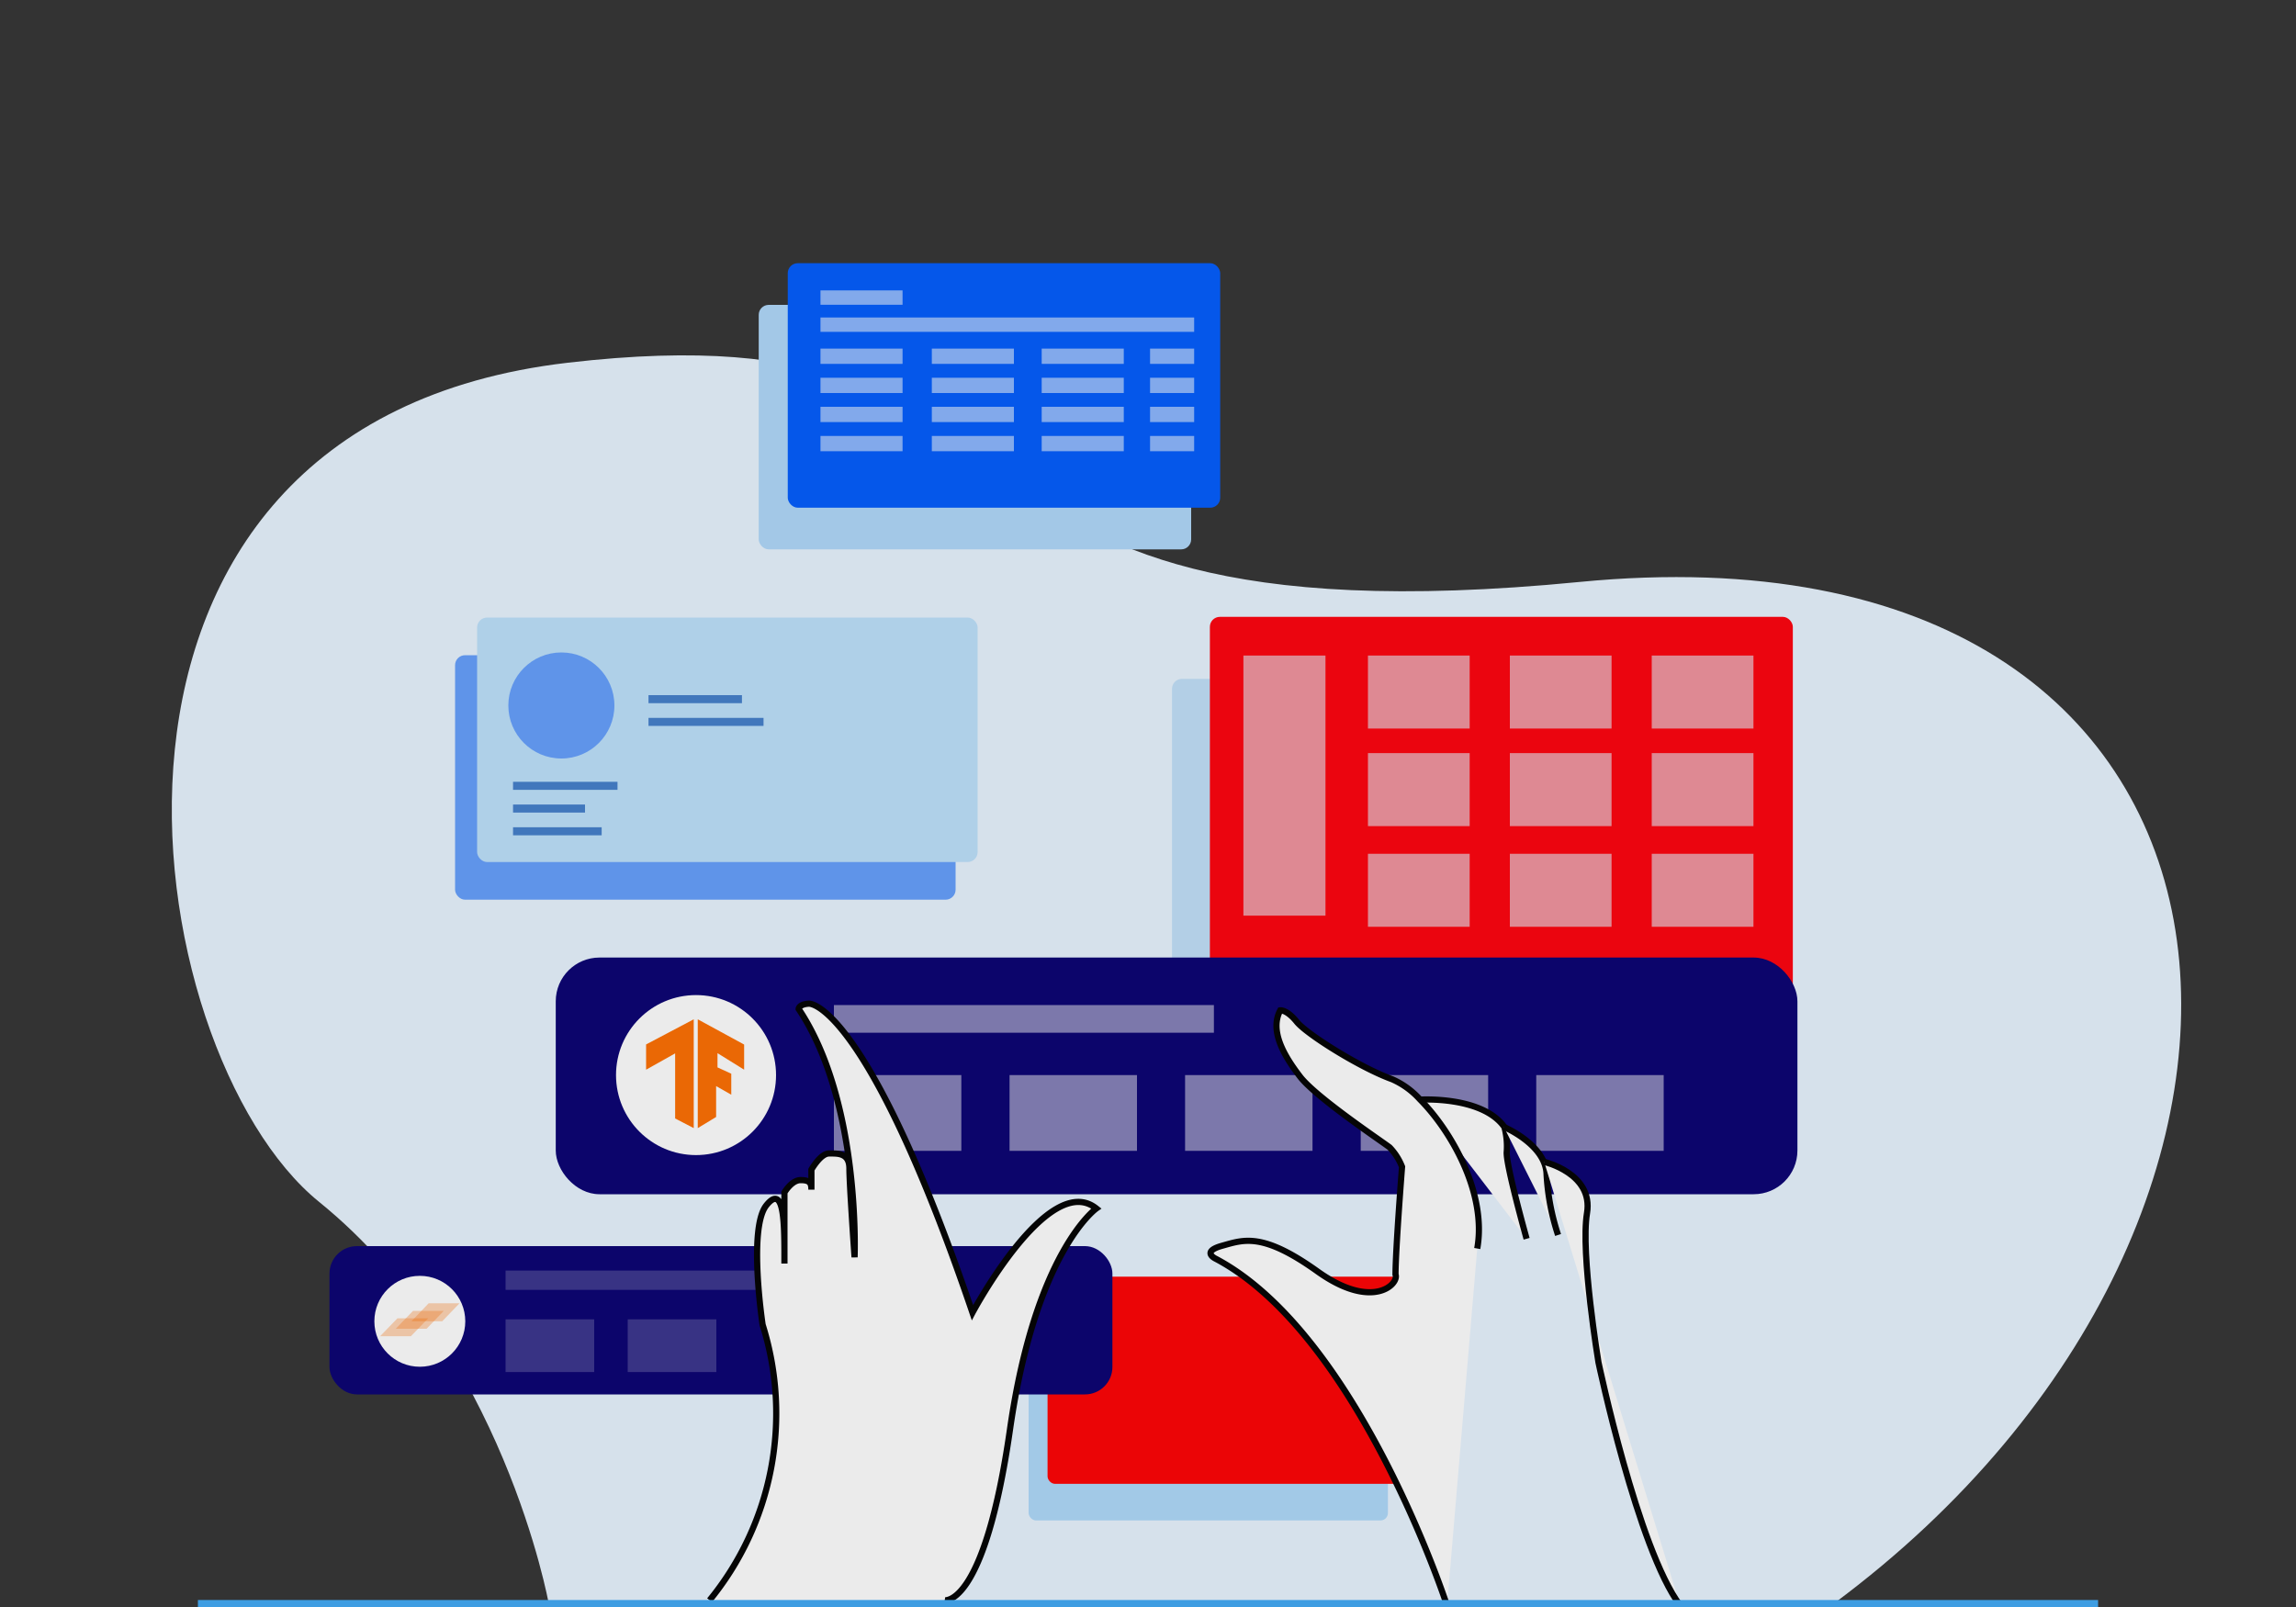 <svg id="图层_1" data-name="图层 1" xmlns="http://www.w3.org/2000/svg" viewBox="0 0 200 140"><rect x="0" y="0" width="200" height="140" fill="#333333" stroke="none"/><defs><style>.cls-1{opacity:0.9;}.cls-10,.cls-2{fill:#e8f4ff;}.cls-3{fill:#aed9fb;}.cls-4{fill:#ff0001;}.cls-5{fill:#427ecb;}.cls-6{fill:#649ffd;}.cls-7{fill:#bde1fc;}.cls-8{fill:#c1e0fa;}.cls-9{fill:#ff000b;}.cls-10{opacity:0.6;}.cls-11{fill:#afd8fb;}.cls-12{fill:#005bfe;}.cls-13{fill:#080071;}.cls-14,.cls-16,.cls-17,.cls-19{fill:#fff;}.cls-15,.cls-18{fill:#fe6e00;}.cls-16{opacity:0.5;}.cls-17{opacity:0.2;}.cls-18{opacity:0.3;}.cls-19{stroke:#000;stroke-miterlimit:10;stroke-width:0.54px;}.cls-20{fill:#3fa9f5;}</style></defs><title>占位插画</title><g class="cls-1"><path class="cls-2" d="M47.8,139.71s-3.95-22-20-35S3.1,37,49.46,31.6s25.47,25.21,88.12,19.1,68,55,22.16,89Z"/><rect class="cls-3" x="89.6" y="114.41" width="31.3" height="18.05" rx="0.65"/><rect class="cls-4" x="91.25" y="111.22" width="31.3" height="18.05" rx="0.65"/><rect class="cls-5" x="45.5" y="68.82" width="11.81" height="0.7"/><rect class="cls-6" x="39.64" y="57.08" width="43.6" height="21.3" rx="0.87"/><rect class="cls-7" x="41.56" y="53.8" width="43.6" height="21.3" rx="0.87"/><circle class="cls-6" cx="48.9" cy="61.46" r="4.62"/><rect class="cls-5" x="56.49" y="60.56" width="8.14" height="0.7"/><rect class="cls-5" x="56.49" y="62.54" width="10.02" height="0.7"/><rect class="cls-5" x="44.69" y="68.11" width="9.1" height="0.7"/><rect class="cls-5" x="44.69" y="70.09" width="6.27" height="0.7"/><rect class="cls-5" x="44.69" y="72.07" width="7.72" height="0.7"/><rect class="cls-8" x="102.09" y="59.14" width="50.78" height="33.76" rx="0.87"/><rect class="cls-9" x="105.39" y="53.74" width="50.78" height="33.76" rx="0.87"/><rect class="cls-10" x="108.31" y="57.11" width="7.15" height="22.66"/><rect class="cls-10" x="119.16" y="57.11" width="8.86" height="6.36"/><rect class="cls-10" x="131.52" y="57.11" width="8.86" height="6.36"/><rect class="cls-10" x="143.88" y="57.11" width="8.86" height="6.36"/><rect class="cls-10" x="119.16" y="65.61" width="8.86" height="6.36"/><rect class="cls-10" x="131.52" y="65.61" width="8.86" height="6.36"/><rect class="cls-10" x="143.88" y="65.61" width="8.86" height="6.36"/><rect class="cls-10" x="119.16" y="74.38" width="8.86" height="6.36"/><rect class="cls-10" x="131.52" y="74.38" width="8.86" height="6.36"/><rect class="cls-10" x="143.88" y="74.38" width="8.86" height="6.36"/><rect class="cls-11" x="66.09" y="26.56" width="37.67" height="21.3" rx="0.87"/><rect class="cls-12" x="68.62" y="22.93" width="37.67" height="21.3" rx="0.87"/><rect class="cls-10" x="71.47" y="25.3" width="7.15" height="1.25"/><rect class="cls-10" x="71.47" y="27.66" width="32.55" height="1.25"/><rect class="cls-10" x="71.47" y="30.37" width="7.15" height="1.33"/><rect class="cls-10" x="81.17" y="30.37" width="7.15" height="1.33"/><rect class="cls-10" x="90.74" y="30.37" width="7.15" height="1.33"/><rect class="cls-10" x="100.18" y="30.37" width="3.84" height="1.33"/><rect class="cls-10" x="71.47" y="32.91" width="7.15" height="1.33"/><rect class="cls-10" x="81.17" y="32.91" width="7.15" height="1.33"/><rect class="cls-10" x="90.74" y="32.91" width="7.15" height="1.33"/><rect class="cls-10" x="100.18" y="32.91" width="3.84" height="1.33"/><rect class="cls-10" x="71.47" y="35.44" width="7.15" height="1.33"/><rect class="cls-10" x="81.17" y="35.44" width="7.15" height="1.33"/><rect class="cls-10" x="90.74" y="35.44" width="7.15" height="1.33"/><rect class="cls-10" x="100.18" y="35.44" width="3.84" height="1.33"/><rect class="cls-10" x="71.47" y="37.98" width="7.15" height="1.33"/><rect class="cls-10" x="81.17" y="37.98" width="7.15" height="1.33"/><rect class="cls-10" x="90.74" y="37.98" width="7.15" height="1.33"/><rect class="cls-10" x="100.18" y="37.98" width="3.84" height="1.33"/><rect class="cls-13" x="48.41" y="83.42" width="108.16" height="20.62" rx="3.81"/><circle class="cls-14" cx="60.63" cy="93.66" r="6.97"/><polygon class="cls-15" points="56.28 90.99 56.28 93.19 58.81 91.77 58.81 97.44 60.43 98.28 60.43 88.8 56.28 90.99"/><polygon class="cls-15" points="60.78 88.8 60.78 98.28 62.38 97.31 62.38 94.62 63.7 95.37 63.7 93.54 62.5 92.99 62.5 91.75 64.82 93.19 64.82 91 60.78 88.8"/><rect class="cls-16" x="72.64" y="87.56" width="33.1" height="2.41"/><rect class="cls-16" x="72.64" y="93.66" width="11.1" height="6.6"/><rect class="cls-16" x="87.94" y="93.66" width="11.1" height="6.6"/><rect class="cls-16" x="103.23" y="93.66" width="11.1" height="6.6"/><rect class="cls-16" x="118.53" y="93.66" width="11.1" height="6.6"/><rect class="cls-17" x="65.8" y="107.09" width="7.72" height="4.59"/><rect class="cls-16" x="133.82" y="93.66" width="11.1" height="6.6"/><rect class="cls-13" x="28.7" y="108.56" width="68.2" height="12.92" rx="2.39"/><circle class="cls-14" cx="36.57" cy="115.11" r="3.96"/><rect class="cls-17" x="44.04" y="110.69" width="23.03" height="1.68"/><rect class="cls-17" x="44.04" y="114.94" width="7.72" height="4.59"/><rect class="cls-17" x="54.68" y="114.94" width="7.72" height="4.59"/><rect class="cls-17" x="75.96" y="114.94" width="7.72" height="4.59"/><polygon class="cls-18" points="35.79 116.41 33.11 116.41 34.62 114.85 37.3 114.85 35.79 116.41"/><polygon class="cls-18" points="37.16 115.76 34.47 115.76 35.98 114.2 38.66 114.2 37.16 115.76"/><polygon class="cls-18" points="38.52 115.11 35.84 115.11 37.34 113.54 40.03 113.54 38.52 115.11"/><path class="cls-19" d="M123.68,95.8s5.42-.35,7.36,2.38a6.44,6.44,0,0,1,.21,2.15c-.12,1,1.73,7.59,1.73,7.59"/><path class="cls-19" d="M131,98.18s3.66,1.53,3.72,4.15a20.43,20.43,0,0,0,1,5.26"/><path class="cls-19" d="M61.81,139.41a25.72,25.72,0,0,0,4.62-24S65.15,107,66.76,105s1.57,1.78,1.57,5.08v-6.19s.62-1.08,1.41-1.08.94.25.94.83V101.9s.79-1.41,1.53-1.41,1.78-.08,1.78,1.32.45,7.72.45,7.72S75,96,69.57,87.9c0,0,0-.4.86-.46s5.91,2.32,14.28,26.92c0,0,6.62-12.42,10.79-9.08,0,0-5.29,3.72-7.52,19.24s-5.69,14.89-5.69,14.89"/><path class="cls-19" d="M134.51,101.22s4.31,1,3.73,4.47,1,13,1,13,3.42,16.24,7.11,21.17"/><path class="cls-19" d="M126.05,139.88s-7.68-23.62-20.15-30.22c0,0-1.32-.61.55-1.13s3.5-1.21,8.31,2.23,7.13,1.1,6.8.27c0-2.14.57-9.38.57-9.38a5.13,5.13,0,0,0-1.08-1.69c-.58-.46-6.4-4.34-7.8-6.16s-2.68-4-1.73-5.78c0,0,.57-.08,1.44,1s5.53,4,8.3,5a7.11,7.11,0,0,1,2.42,1.75c2.76,2.78,5.85,8.22,5,13"/><rect class="cls-20" x="17.24" y="139.39" width="165.52" height="0.61"/></g></svg>
